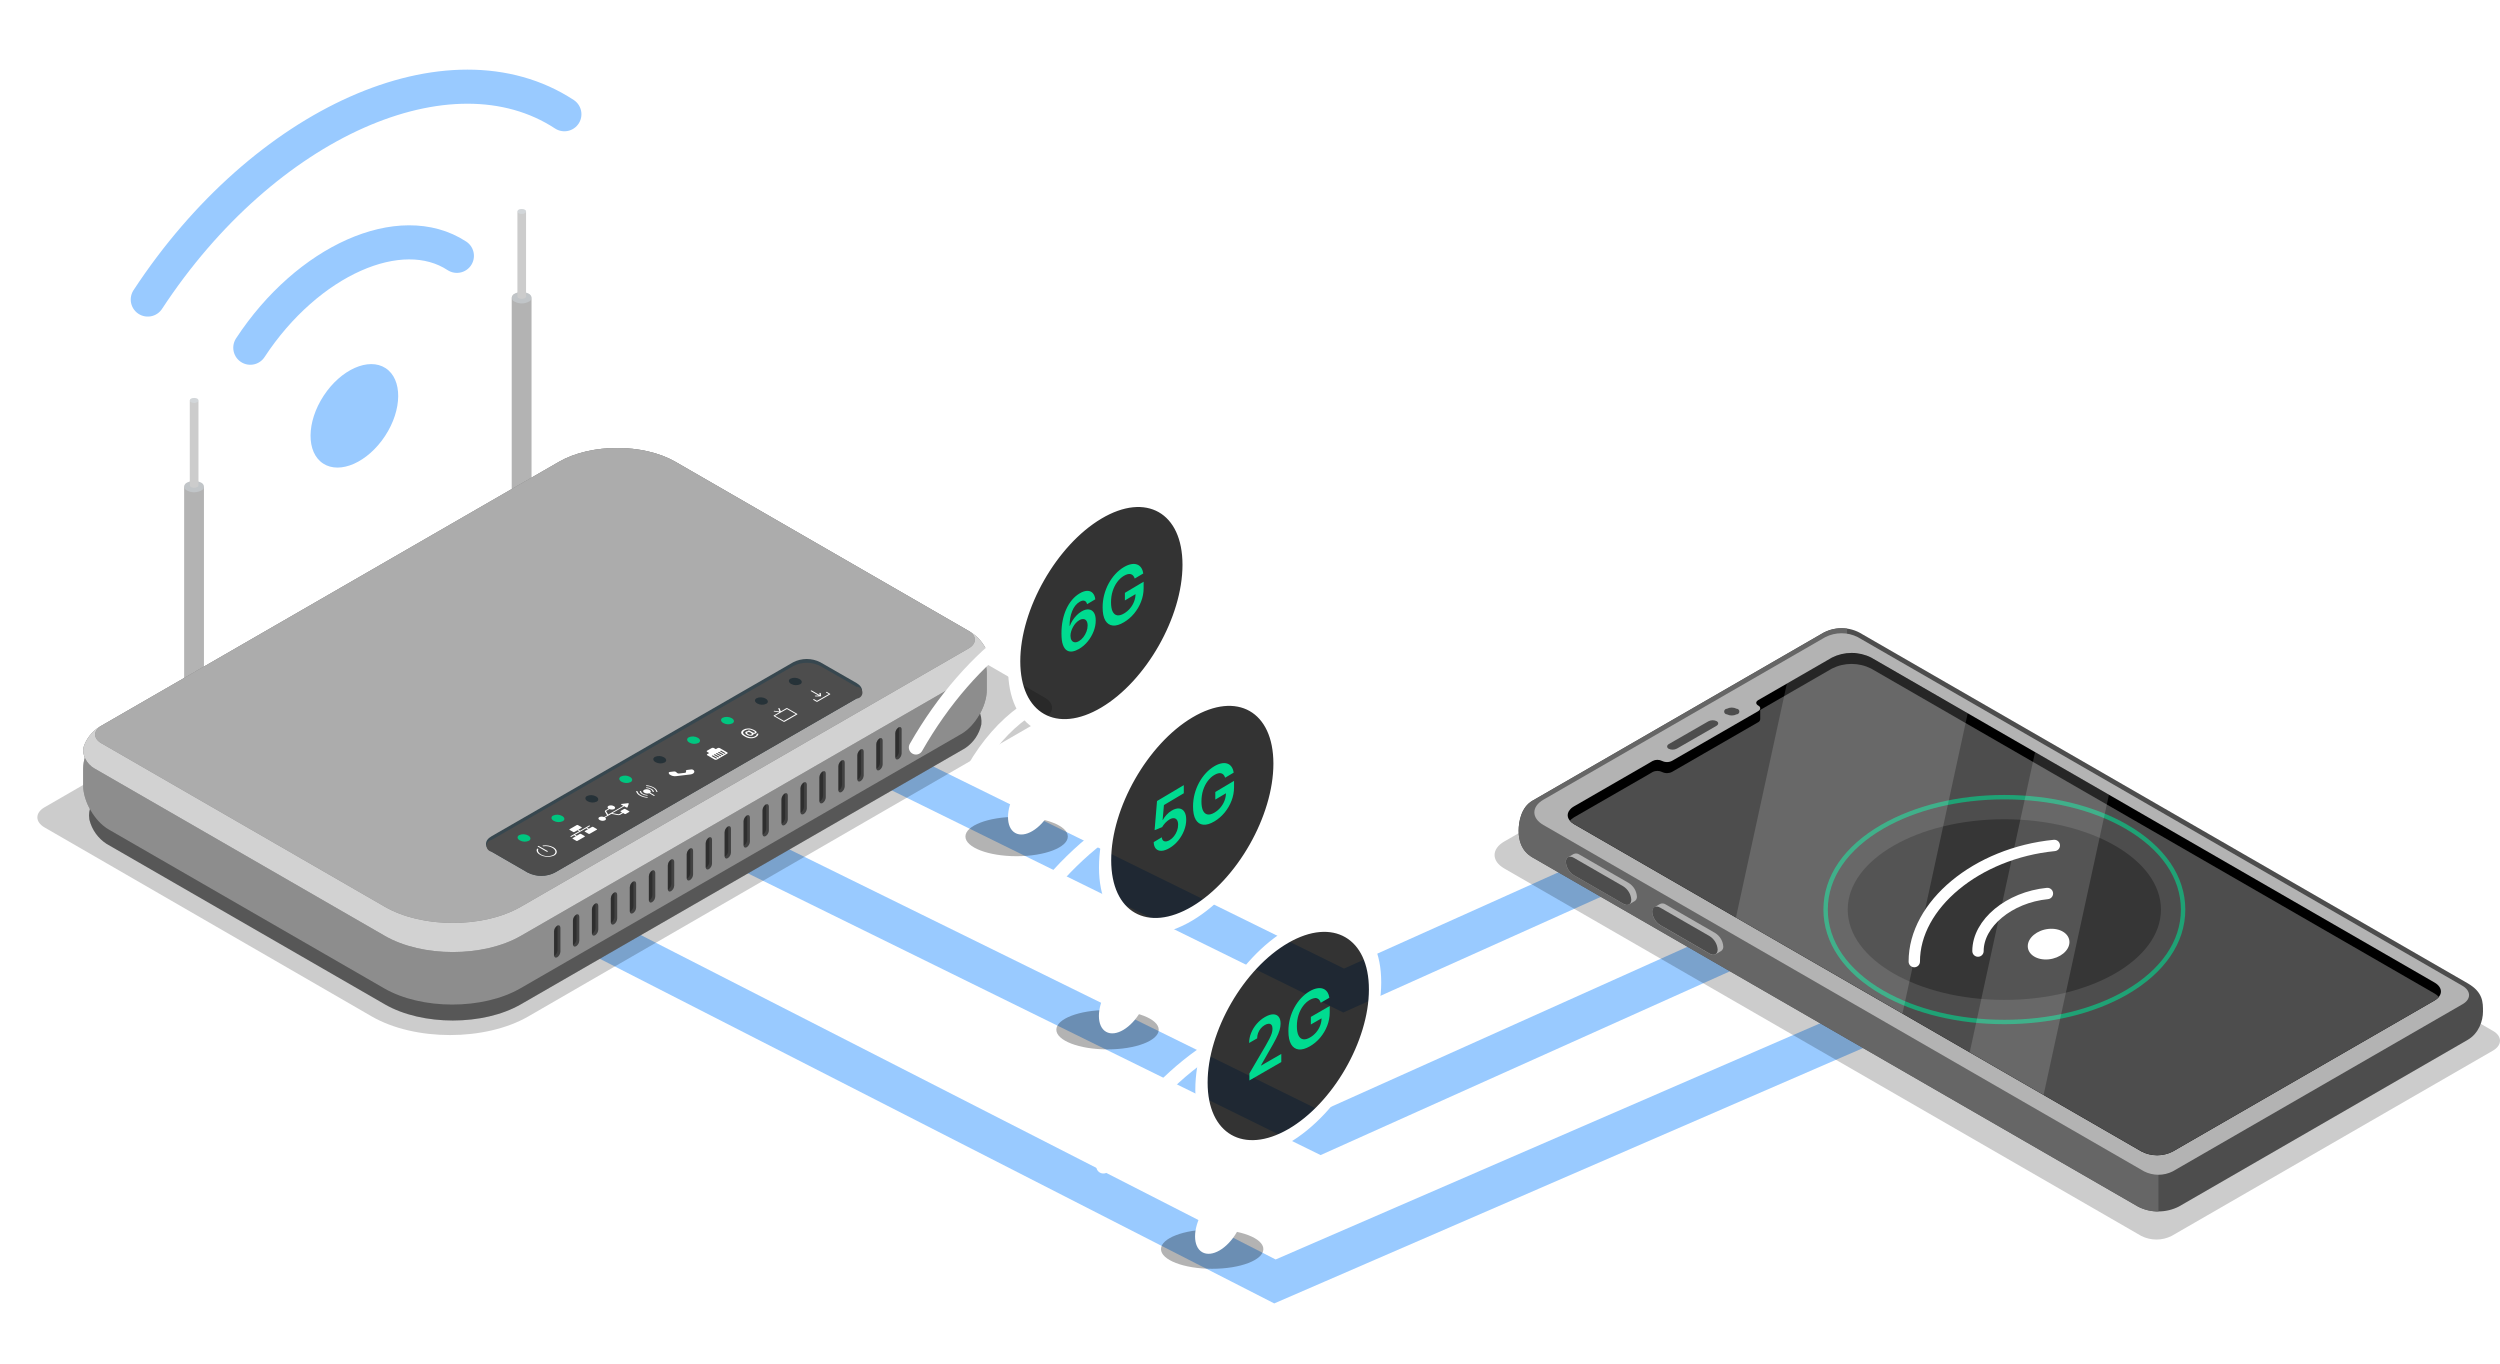 <svg width="440" height="240" viewBox="0 0 440 240" fill="none" xmlns="http://www.w3.org/2000/svg">
<path d="M208.5 237.027C323.652 237.027 417 205.397 417 166.38C417 127.362 323.652 95.732 208.5 95.732C93.349 95.732 0 127.362 0 166.38C0 205.397 93.349 237.027 208.5 237.027Z" fill="#FEFEFE" fill-opacity="0.1"/>
<path d="M104.971 164.512L224.388 225.535L365.472 164.347" stroke="#99CAFF" stroke-width="7"/>
<path d="M120.008 144.093L232.491 199.428L325.155 157.821" stroke="#99CAFF" stroke-width="7"/>
<path d="M124 119L236.483 174.335L329.147 132.727" stroke="#99CAFF" stroke-width="7"/>
<path d="M100.739 88.411L7.85 142.076C6.151 143.05 6.151 144.654 7.85 145.634L65.407 178.881C72.997 183.267 85.412 183.267 93.002 178.881L183.891 126.362C185.591 125.381 185.591 123.777 183.891 122.797L124.363 88.411C117.884 84.648 107.241 84.648 100.739 88.411Z" fill="black" fill-opacity="0.2"/>
<path d="M35.894 85.647C35.879 85.493 35.822 85.346 35.73 85.221C35.638 85.097 35.514 85 35.371 84.941C34.993 84.75 34.575 84.651 34.152 84.651C33.728 84.651 33.311 84.75 32.933 84.941C32.79 85 32.665 85.097 32.573 85.221C32.481 85.346 32.425 85.493 32.41 85.647V119.481C32.425 119.635 32.481 119.782 32.573 119.906C32.665 120.031 32.79 120.128 32.933 120.187C33.311 120.377 33.728 120.477 34.152 120.477C34.575 120.477 34.993 120.377 35.371 120.187C35.514 120.128 35.638 120.031 35.73 119.906C35.822 119.782 35.879 119.635 35.894 119.481V85.647Z" fill="#B3B3B3"/>
<path opacity="0.3" d="M32.948 86.352C33.326 86.543 33.744 86.642 34.167 86.642C34.59 86.642 35.008 86.543 35.386 86.352C35.535 86.303 35.665 86.209 35.757 86.082C35.849 85.956 35.898 85.803 35.898 85.647C35.898 85.49 35.849 85.337 35.757 85.211C35.665 85.084 35.535 84.99 35.386 84.941C35.008 84.75 34.59 84.651 34.167 84.651C33.744 84.651 33.326 84.75 32.948 84.941C32.799 84.99 32.669 85.084 32.577 85.211C32.485 85.337 32.435 85.49 32.435 85.647C32.435 85.803 32.485 85.956 32.577 86.082C32.669 86.209 32.799 86.303 32.948 86.352Z" fill="#E1EEF7"/>
<path d="M34.93 70.475C34.923 70.408 34.899 70.345 34.859 70.29C34.82 70.236 34.767 70.194 34.706 70.166C34.539 70.082 34.354 70.037 34.167 70.037C33.979 70.037 33.795 70.082 33.628 70.166C33.566 70.194 33.513 70.236 33.474 70.29C33.434 70.345 33.41 70.408 33.403 70.475V85.416C33.41 85.483 33.434 85.547 33.474 85.601C33.513 85.655 33.566 85.698 33.628 85.725C33.795 85.81 33.979 85.854 34.167 85.854C34.354 85.854 34.539 85.81 34.706 85.725C34.767 85.698 34.82 85.655 34.859 85.601C34.899 85.547 34.923 85.483 34.93 85.416V70.475Z" fill="#CCCCCC"/>
<path opacity="0.3" d="M33.628 70.788C33.795 70.873 33.979 70.918 34.167 70.918C34.354 70.918 34.539 70.873 34.706 70.788C34.767 70.76 34.82 70.716 34.859 70.661C34.899 70.606 34.923 70.542 34.93 70.475C34.923 70.408 34.899 70.345 34.859 70.29C34.82 70.236 34.767 70.194 34.706 70.166C34.539 70.082 34.354 70.037 34.167 70.037C33.979 70.037 33.795 70.082 33.628 70.166C33.566 70.194 33.513 70.236 33.474 70.29C33.434 70.345 33.41 70.408 33.403 70.475C33.41 70.542 33.435 70.606 33.474 70.661C33.513 70.716 33.566 70.76 33.628 70.788Z" fill="#E1EEF7"/>
<path d="M93.55 52.392C93.535 52.238 93.478 52.092 93.386 51.967C93.294 51.843 93.17 51.746 93.027 51.687C92.648 51.496 92.23 51.397 91.805 51.397C91.381 51.397 90.963 51.496 90.584 51.687C90.441 51.746 90.317 51.843 90.225 51.967C90.133 52.092 90.076 52.238 90.061 52.392V86.227C90.076 86.38 90.132 86.526 90.225 86.65C90.317 86.773 90.441 86.869 90.584 86.927C90.962 87.12 91.38 87.221 91.805 87.221C92.23 87.221 92.649 87.12 93.027 86.927C93.169 86.869 93.294 86.773 93.386 86.65C93.478 86.526 93.535 86.38 93.55 86.227V52.392Z" fill="#B3B3B3"/>
<path opacity="0.3" d="M90.605 53.108C90.983 53.301 91.402 53.402 91.826 53.402C92.251 53.402 92.67 53.301 93.048 53.108C93.195 53.058 93.323 52.964 93.413 52.838C93.504 52.712 93.552 52.56 93.552 52.405C93.552 52.25 93.504 52.099 93.413 51.972C93.323 51.846 93.195 51.752 93.048 51.702C92.669 51.511 92.251 51.412 91.826 51.412C91.402 51.412 90.984 51.511 90.605 51.702C90.458 51.752 90.33 51.846 90.239 51.972C90.149 52.099 90.1 52.25 90.1 52.405C90.1 52.56 90.149 52.712 90.239 52.838C90.33 52.964 90.458 53.058 90.605 53.108Z" fill="#E1EEF7"/>
<path d="M92.587 37.22C92.581 37.153 92.557 37.089 92.518 37.035C92.478 36.981 92.424 36.938 92.362 36.912C92.195 36.827 92.011 36.783 91.823 36.783C91.636 36.783 91.452 36.827 91.285 36.912C91.224 36.939 91.172 36.982 91.133 37.036C91.095 37.091 91.071 37.154 91.065 37.22V52.162C91.071 52.228 91.095 52.292 91.133 52.346C91.172 52.4 91.224 52.443 91.285 52.47C91.452 52.555 91.636 52.599 91.823 52.599C92.011 52.599 92.195 52.555 92.362 52.47C92.424 52.444 92.478 52.402 92.518 52.347C92.557 52.293 92.581 52.229 92.587 52.162V37.22Z" fill="#CCCCCC"/>
<path opacity="0.3" d="M91.285 37.534C91.452 37.616 91.637 37.659 91.823 37.659C92.01 37.659 92.195 37.616 92.362 37.534C92.424 37.506 92.478 37.463 92.517 37.407C92.557 37.352 92.581 37.288 92.587 37.22C92.581 37.153 92.557 37.089 92.518 37.035C92.478 36.981 92.424 36.938 92.362 36.912C92.195 36.827 92.011 36.783 91.823 36.783C91.636 36.783 91.452 36.827 91.285 36.912C91.224 36.939 91.172 36.982 91.133 37.036C91.095 37.091 91.071 37.154 91.065 37.22C91.071 37.287 91.094 37.352 91.133 37.407C91.171 37.462 91.224 37.505 91.285 37.534Z" fill="#E1EEF7"/>
<path d="M67.738 176.766L18.739 148.508C17.254 147.538 16.187 146.045 15.752 144.327L15.721 144.154C15.596 143.327 15.714 142.482 16.06 141.72C16.407 140.959 16.966 140.314 17.672 139.863L98.374 93.35C104.008 90.099 113.232 90.099 118.871 93.35L170.664 123.218C171.367 123.672 171.931 124.312 172.293 125.066C172.655 125.821 172.801 126.661 172.714 127.493C172.345 129.223 171.307 130.737 169.827 131.705L91.662 176.766C85.081 180.56 74.314 180.56 67.738 176.766Z" fill="#666666"/>
<path opacity="0.15" d="M67.738 176.766L18.739 148.508C17.254 147.538 16.187 146.045 15.752 144.327L15.721 144.154C15.596 143.327 15.714 142.482 16.06 141.72C16.407 140.959 16.966 140.314 17.672 139.863L98.374 93.35C104.008 90.099 113.232 90.099 118.871 93.35L170.664 123.218C171.367 123.672 171.931 124.312 172.293 125.066C172.655 125.821 172.801 126.661 172.714 127.493C172.345 129.223 171.307 130.737 169.827 131.705L91.662 176.766C85.081 180.56 74.314 180.56 67.738 176.766Z" fill="black"/>
<path d="M98.457 81.784L19.131 127.535C16.656 128.962 14.632 132.468 14.632 135.322V138.196C14.632 141.055 16.656 144.562 19.131 145.989L67.622 173.954C74.209 177.754 84.986 177.754 91.578 173.954L169.172 129.192C171.652 127.765 173.676 124.258 173.676 121.404V118.525C173.676 115.671 171.652 112.164 169.172 110.738L118.975 81.784C113.341 78.528 104.102 78.528 98.457 81.784Z" fill="#4D4D4D"/>
<path opacity="0.4" d="M98.457 81.784L19.131 127.535C16.656 128.962 14.632 132.468 14.632 135.322V138.196C14.632 141.055 16.656 144.562 19.131 145.989L67.622 173.954C74.209 177.754 84.986 177.754 91.578 173.954L169.172 129.192C171.652 127.765 173.676 124.258 173.676 121.404V118.525C173.676 115.671 171.652 112.164 169.172 110.738L118.975 81.784C113.341 78.528 104.102 78.528 98.457 81.784Z" fill="#EDEDED"/>
<path d="M14.684 131.559C15.159 130.031 16.177 128.73 17.546 127.901L98.374 81.282C104.008 78.032 113.231 78.032 118.871 81.282L170.773 111.218C172.144 112.042 173.199 113.301 173.771 114.793C174.111 116.011 173.331 117.61 172.018 118.368L91.662 164.714C85.08 168.508 74.314 168.508 67.738 164.714L16.562 135.212C15.255 134.454 14.412 132.824 14.684 131.559Z" fill="#4D4D4D"/>
<path opacity="0.75" d="M14.684 131.559C15.159 130.031 16.177 128.73 17.546 127.901L98.374 81.282C104.008 78.032 113.231 78.032 118.871 81.282L170.773 111.218C172.144 112.042 173.199 113.301 173.771 114.793C174.111 116.011 173.331 117.61 172.018 118.368L91.662 164.714C85.08 168.508 74.314 168.508 67.738 164.714L16.562 135.212C15.255 134.454 14.412 132.824 14.684 131.559Z" fill="white"/>
<path d="M98.374 81.293L17.844 127.739C16.374 128.585 16.374 129.97 17.844 130.817L67.738 159.593C74.314 163.387 85.08 163.387 91.662 159.593L170.475 114.124C171.945 113.278 171.945 111.893 170.475 111.041L118.871 81.283C113.231 78.042 104.008 78.042 98.374 81.293Z" fill="#666666"/>
<path opacity="0.6" d="M98.374 81.293L17.844 127.739C16.374 128.585 16.374 129.97 17.844 130.817L67.738 159.593C74.314 163.387 85.08 163.387 91.662 159.593L170.475 114.124C171.945 113.278 171.945 111.893 170.475 111.041L118.871 81.283C113.231 78.042 104.008 78.042 98.374 81.293Z" fill="#DADADA"/>
<path d="M114.764 153.237C114.6 153.35 114.465 153.499 114.368 153.674C114.272 153.848 114.218 154.042 114.21 154.241V158.422C114.21 158.798 114.461 158.944 114.764 158.782C114.931 158.67 115.068 158.52 115.165 158.345C115.263 158.17 115.317 157.974 115.324 157.774V153.593C115.287 153.222 115.047 153.06 114.764 153.237ZM118.102 151.298C117.938 151.411 117.802 151.56 117.706 151.735C117.61 151.909 117.555 152.103 117.547 152.302V156.483C117.547 156.859 117.799 157.005 118.102 156.843C118.268 156.732 118.405 156.583 118.502 156.409C118.599 156.234 118.654 156.039 118.662 155.84V151.659C118.636 151.283 118.384 151.121 118.076 151.298H118.102ZM98.081 162.927C97.915 163.038 97.778 163.187 97.681 163.362C97.584 163.536 97.529 163.731 97.521 163.93V168.111C97.521 168.487 97.767 168.634 98.076 168.472C98.24 168.36 98.377 168.211 98.473 168.036C98.57 167.862 98.623 167.667 98.63 167.468V163.287C98.609 162.911 98.363 162.749 98.055 162.927H98.081ZM124.762 147.42C124.597 147.532 124.46 147.681 124.364 147.856C124.268 148.03 124.214 148.225 124.207 148.424V152.605C124.207 152.981 124.453 153.128 124.762 152.966C124.927 152.854 125.063 152.705 125.159 152.53C125.256 152.356 125.309 152.161 125.316 151.962V147.781C125.306 147.405 125.06 147.243 124.751 147.42H124.762ZM121.424 149.359C121.259 149.471 121.123 149.62 121.026 149.795C120.93 149.969 120.876 150.164 120.869 150.363V154.544C120.869 154.92 121.121 155.066 121.424 154.904C121.59 154.793 121.727 154.644 121.824 154.47C121.921 154.295 121.976 154.1 121.984 153.901V149.72C121.973 149.344 121.722 149.182 121.414 149.359H121.424ZM104.741 159.049C104.574 159.161 104.437 159.311 104.339 159.486C104.242 159.661 104.188 159.857 104.181 160.058V164.239C104.181 164.62 104.432 164.761 104.741 164.599C104.905 164.486 105.04 164.337 105.136 164.163C105.233 163.989 105.287 163.794 105.295 163.596V159.415C105.285 159.033 105.034 158.871 104.73 159.049H104.741ZM101.403 160.988C101.237 161.099 101.1 161.248 101.003 161.423C100.906 161.597 100.851 161.792 100.843 161.991V166.172C100.843 166.548 101.094 166.695 101.403 166.533C101.567 166.42 101.703 166.271 101.799 166.097C101.895 165.922 101.949 165.728 101.957 165.529V161.348C101.947 160.972 101.685 160.81 101.392 160.988H101.403ZM108.068 157.11C107.901 157.222 107.764 157.372 107.667 157.547C107.569 157.722 107.515 157.918 107.508 158.119V162.3C107.508 162.681 107.759 162.822 108.068 162.665C108.232 162.552 108.368 162.401 108.464 162.226C108.56 162.051 108.614 161.856 108.622 161.657V157.476C108.622 157.11 108.371 156.932 108.068 157.11ZM128.089 145.482C127.923 145.594 127.787 145.744 127.69 145.919C127.594 146.095 127.54 146.29 127.534 146.49V150.671C127.534 151.053 127.78 151.194 128.089 151.032C128.254 150.92 128.39 150.771 128.487 150.596C128.583 150.422 128.637 150.227 128.644 150.028V145.847C128.644 145.466 128.398 145.304 128.089 145.482ZM111.4 155.171C111.236 155.285 111.101 155.435 111.004 155.61C110.908 155.785 110.854 155.98 110.846 156.18V160.361C110.846 160.737 111.097 160.883 111.4 160.721C111.567 160.609 111.704 160.459 111.801 160.284C111.899 160.109 111.953 159.913 111.96 159.713V155.532C111.96 155.155 111.709 155.019 111.4 155.171ZM154.786 129.975C154.621 130.089 154.485 130.239 154.389 130.414C154.292 130.589 154.238 130.784 154.231 130.984V135.165C154.231 135.546 154.482 135.688 154.786 135.531C154.951 135.418 155.088 135.268 155.186 135.093C155.283 134.918 155.338 134.722 155.345 134.522V130.341C155.345 129.96 155.094 129.798 154.786 129.975ZM131.427 143.564C131.261 143.676 131.124 143.826 131.028 144.001C130.932 144.177 130.878 144.372 130.872 144.572V148.753C130.872 149.135 131.118 149.276 131.427 149.119C131.592 149.006 131.728 148.856 131.824 148.681C131.921 148.506 131.974 148.31 131.981 148.11V143.929C131.981 143.522 131.735 143.365 131.427 143.522V143.564ZM151.448 131.935C151.283 132.048 151.147 132.199 151.051 132.374C150.954 132.549 150.901 132.744 150.893 132.944V137.125C150.893 137.506 151.144 137.647 151.448 137.485C151.614 137.374 151.751 137.225 151.848 137.051C151.945 136.876 152 136.681 152.008 136.482V132.301C152.008 131.899 151.757 131.737 151.448 131.914V131.935ZM158.123 128.057C157.959 128.171 157.824 128.321 157.727 128.496C157.631 128.671 157.577 128.866 157.569 129.066V133.247C157.569 133.623 157.82 133.77 158.123 133.608C158.29 133.495 158.427 133.346 158.524 133.17C158.622 132.995 158.676 132.799 158.683 132.599V128.418C158.709 128.021 158.432 127.843 158.123 128.036V128.057ZM148.115 133.853C147.95 133.965 147.813 134.114 147.715 134.288C147.618 134.462 147.563 134.657 147.556 134.857V139.038C147.556 139.414 147.807 139.56 148.115 139.398C148.279 139.285 148.415 139.136 148.511 138.962C148.608 138.788 148.662 138.594 148.67 138.395V134.214C148.67 133.838 148.419 133.675 148.115 133.853ZM134.764 141.604C134.599 141.717 134.463 141.867 134.367 142.042C134.27 142.217 134.217 142.413 134.21 142.612V146.793C134.21 147.17 134.456 147.316 134.764 147.154C134.93 147.042 135.067 146.892 135.163 146.716C135.26 146.541 135.313 146.345 135.319 146.145V141.964C135.319 141.588 135.073 141.431 134.764 141.604ZM138.102 139.67C137.936 139.782 137.799 139.931 137.702 140.105C137.605 140.279 137.55 140.474 137.542 140.673V144.854C137.542 145.231 137.788 145.377 138.097 145.215C138.263 145.103 138.399 144.953 138.496 144.777C138.592 144.602 138.646 144.406 138.651 144.206V140.025C138.657 139.654 138.406 139.492 138.102 139.67ZM144.778 135.792C144.612 135.904 144.475 136.053 144.378 136.227C144.28 136.401 144.226 136.596 144.218 136.796V140.977C144.218 141.353 144.469 141.499 144.778 141.337C144.942 141.224 145.077 141.075 145.174 140.901C145.27 140.727 145.324 140.533 145.332 140.334V136.153C145.332 135.776 145.107 135.614 144.778 135.792ZM141.445 137.731C141.279 137.843 141.142 137.992 141.045 138.166C140.948 138.34 140.893 138.535 140.885 138.734V142.915C140.885 143.292 141.136 143.438 141.445 143.276C141.609 143.163 141.745 143.014 141.841 142.84C141.937 142.666 141.992 142.471 142 142.273V138.092C141.994 137.715 141.743 137.553 141.445 137.731Z" fill="#4D4D4D"/>
<path opacity="0.15" d="M121.414 149.36C121.249 149.471 121.112 149.62 121.016 149.795C120.92 149.969 120.866 150.164 120.859 150.363V154.544C120.859 154.92 121.11 155.067 121.414 154.905C121.579 154.793 121.716 154.644 121.813 154.47C121.911 154.295 121.965 154.101 121.973 153.901V149.72C121.973 149.344 121.722 149.182 121.414 149.36ZM114.764 153.237C114.6 153.35 114.465 153.499 114.368 153.674C114.272 153.848 114.218 154.042 114.21 154.241V158.422C114.21 158.798 114.461 158.944 114.764 158.782C114.931 158.67 115.068 158.521 115.165 158.345C115.263 158.17 115.317 157.974 115.324 157.774V153.593C115.287 153.222 115.047 153.06 114.764 153.237ZM118.102 151.298C117.938 151.411 117.802 151.561 117.706 151.735C117.61 151.909 117.555 152.103 117.547 152.302V156.483C117.547 156.859 117.799 157.005 118.102 156.843C118.268 156.732 118.405 156.583 118.502 156.409C118.599 156.234 118.654 156.039 118.662 155.84V151.659C118.636 151.283 118.384 151.121 118.076 151.298H118.102ZM98.081 162.927C97.915 163.038 97.778 163.187 97.681 163.362C97.584 163.536 97.529 163.731 97.521 163.93V168.111C97.521 168.488 97.767 168.634 98.076 168.472C98.24 168.36 98.377 168.211 98.473 168.036C98.57 167.862 98.623 167.667 98.63 167.468V163.287C98.609 162.911 98.363 162.749 98.055 162.927H98.081ZM124.762 147.421C124.597 147.532 124.46 147.682 124.364 147.856C124.268 148.03 124.214 148.225 124.207 148.424V152.605C124.207 152.981 124.453 153.128 124.762 152.966C124.927 152.854 125.063 152.705 125.159 152.53C125.256 152.356 125.309 152.161 125.316 151.962V147.781C125.306 147.405 125.06 147.243 124.751 147.421H124.762ZM128.099 145.482C127.934 145.594 127.797 145.744 127.701 145.919C127.604 146.095 127.551 146.29 127.545 146.49V150.671C127.545 151.053 127.791 151.194 128.099 151.032C128.264 150.92 128.401 150.771 128.497 150.597C128.593 150.422 128.647 150.228 128.654 150.028V145.847C128.644 145.466 128.398 145.304 128.089 145.482H128.099ZM104.741 159.07C104.574 159.182 104.437 159.332 104.339 159.507C104.242 159.682 104.188 159.878 104.181 160.078V164.259C104.181 164.641 104.432 164.782 104.741 164.62C104.905 164.507 105.04 164.358 105.136 164.184C105.233 164.01 105.287 163.815 105.295 163.617V159.436C105.285 159.033 105.034 158.871 104.73 159.049L104.741 159.07ZM108.068 157.11C107.901 157.222 107.764 157.372 107.667 157.547C107.569 157.723 107.515 157.918 107.508 158.119V162.3C107.508 162.681 107.759 162.822 108.068 162.665C108.232 162.552 108.368 162.401 108.464 162.226C108.56 162.051 108.614 161.856 108.622 161.657V157.476C108.622 157.11 108.371 156.932 108.068 157.11ZM111.4 155.171C111.236 155.285 111.101 155.435 111.004 155.61C110.908 155.785 110.854 155.98 110.846 156.18V160.361C110.846 160.737 111.097 160.883 111.4 160.721C111.567 160.609 111.704 160.459 111.801 160.284C111.899 160.109 111.953 159.913 111.96 159.713V155.532C111.96 155.155 111.709 155.02 111.4 155.171ZM101.392 160.988C101.227 161.099 101.09 161.248 100.992 161.423C100.895 161.597 100.84 161.792 100.833 161.991V166.172C100.833 166.549 101.084 166.695 101.392 166.533C101.556 166.42 101.692 166.271 101.788 166.097C101.885 165.922 101.939 165.728 101.947 165.529V161.348C101.947 160.972 101.685 160.81 101.392 160.988ZM154.786 129.975C154.621 130.089 154.485 130.239 154.389 130.414C154.292 130.589 154.238 130.784 154.231 130.984V135.165C154.231 135.547 154.482 135.688 154.786 135.531C154.951 135.418 155.088 135.268 155.186 135.093C155.283 134.918 155.338 134.722 155.345 134.522V130.341C155.345 129.96 155.094 129.798 154.786 129.975ZM151.448 131.914C151.283 132.028 151.147 132.178 151.051 132.353C150.954 132.528 150.901 132.723 150.893 132.923V137.104C150.893 137.485 151.144 137.627 151.448 137.465C151.614 137.353 151.751 137.204 151.848 137.03C151.945 136.855 152 136.661 152.008 136.461V132.28C152.008 131.899 151.757 131.737 151.448 131.914ZM158.123 128.036C157.959 128.15 157.824 128.301 157.727 128.476C157.631 128.651 157.577 128.846 157.569 129.045V133.226C157.569 133.602 157.82 133.749 158.123 133.587C158.29 133.475 158.427 133.325 158.524 133.15C158.622 132.974 158.676 132.778 158.683 132.578V128.397C158.709 128.021 158.432 127.843 158.123 128.036ZM148.115 133.853C147.95 133.965 147.813 134.114 147.715 134.288C147.618 134.462 147.563 134.657 147.556 134.857V139.038C147.556 139.414 147.807 139.56 148.115 139.398C148.279 139.286 148.415 139.136 148.511 138.962C148.608 138.788 148.662 138.594 148.67 138.395V134.214C148.67 133.838 148.419 133.676 148.115 133.853ZM131.427 143.522C131.261 143.634 131.124 143.784 131.028 143.959C130.932 144.135 130.878 144.33 130.872 144.53V148.711C130.872 149.093 131.118 149.234 131.427 149.077C131.592 148.964 131.728 148.814 131.824 148.639C131.921 148.464 131.974 148.268 131.981 148.069V143.888C131.981 143.522 131.735 143.365 131.427 143.522ZM138.102 139.649C137.936 139.761 137.799 139.91 137.702 140.084C137.605 140.258 137.55 140.453 137.542 140.653V144.834C137.542 145.21 137.788 145.356 138.097 145.194C138.263 145.082 138.399 144.932 138.496 144.757C138.592 144.581 138.646 144.385 138.651 144.186V140.005C138.657 139.654 138.406 139.492 138.102 139.67V139.649ZM144.778 135.771C144.612 135.883 144.475 136.032 144.378 136.206C144.28 136.381 144.226 136.575 144.218 136.775V140.956C144.218 141.332 144.469 141.478 144.778 141.316C144.942 141.204 145.077 141.054 145.174 140.88C145.27 140.706 145.324 140.512 145.332 140.313V136.132C145.332 135.777 145.107 135.615 144.778 135.792V135.771ZM134.764 141.583C134.599 141.696 134.463 141.846 134.367 142.021C134.27 142.196 134.217 142.392 134.21 142.592V146.773C134.21 147.149 134.456 147.295 134.764 147.133C134.93 147.021 135.067 146.871 135.163 146.695C135.26 146.52 135.313 146.324 135.319 146.124V141.943C135.319 141.588 135.073 141.431 134.764 141.604V141.583ZM141.445 137.731C141.279 137.843 141.142 137.992 141.045 138.166C140.948 138.34 140.893 138.535 140.885 138.735V142.916C140.885 143.292 141.136 143.438 141.445 143.276C141.609 143.163 141.745 143.014 141.841 142.84C141.937 142.666 141.992 142.472 142 142.273V138.092C141.994 137.715 141.743 137.553 141.445 137.731Z" fill="black"/>
<path opacity="0.3" d="M111.4 155.171C111.236 155.285 111.1 155.435 111.004 155.61C110.908 155.785 110.853 155.98 110.845 156.18V160.361C110.843 160.404 110.843 160.448 110.845 160.491L110.934 160.455C111.098 160.341 111.234 160.191 111.33 160.016C111.426 159.841 111.481 159.646 111.489 159.446V155.265C111.492 155.22 111.492 155.175 111.489 155.129L111.4 155.171ZM114.738 153.237C114.573 153.35 114.438 153.499 114.342 153.674C114.245 153.848 114.191 154.042 114.183 154.241V158.422C114.18 158.465 114.18 158.509 114.183 158.552L114.272 158.516C114.437 158.403 114.573 158.252 114.669 158.077C114.765 157.902 114.819 157.707 114.826 157.507V153.326C114.829 153.281 114.829 153.236 114.826 153.19C114.804 153.204 114.783 153.219 114.764 153.237H114.738ZM118.075 151.298C117.911 151.411 117.776 151.561 117.679 151.735C117.583 151.909 117.529 152.103 117.521 152.302V156.483C117.518 156.526 117.518 156.57 117.521 156.614L117.61 156.577C117.774 156.464 117.91 156.313 118.007 156.138C118.103 155.963 118.157 155.768 118.164 155.568V151.387C118.167 151.342 118.167 151.297 118.164 151.251C118.132 151.263 118.102 151.278 118.075 151.298ZM121.413 149.36C121.248 149.471 121.112 149.62 121.015 149.795C120.919 149.969 120.865 150.164 120.858 150.363V154.544C120.855 154.587 120.855 154.631 120.858 154.675L120.942 154.638C121.108 154.526 121.245 154.377 121.342 154.203C121.439 154.029 121.494 153.834 121.502 153.635V149.454C121.507 149.408 121.507 149.363 121.502 149.318L121.413 149.36ZM124.751 147.421C124.586 147.532 124.45 147.682 124.353 147.856C124.257 148.03 124.203 148.225 124.196 148.424V152.605C124.193 152.65 124.193 152.696 124.196 152.741L124.28 152.699C124.446 152.588 124.583 152.439 124.68 152.264C124.777 152.09 124.832 151.895 124.84 151.696V147.515C124.845 147.471 124.845 147.427 124.84 147.384L124.751 147.421ZM101.392 161.009C101.226 161.12 101.089 161.269 100.992 161.444C100.895 161.618 100.84 161.813 100.832 162.012V166.193C100.827 166.238 100.827 166.284 100.832 166.329L100.916 166.287C101.081 166.175 101.217 166.026 101.313 165.852C101.41 165.678 101.464 165.483 101.47 165.284V161.103C101.473 161.059 101.473 161.016 101.47 160.972L101.392 161.009ZM108.067 157.11C107.901 157.222 107.763 157.372 107.666 157.547C107.569 157.723 107.515 157.918 107.508 158.119V162.3C107.502 162.345 107.502 162.39 107.508 162.436L107.591 162.394C107.755 162.281 107.891 162.132 107.987 161.957C108.083 161.783 108.138 161.589 108.146 161.39V157.209C108.149 157.166 108.149 157.122 108.146 157.079L108.067 157.11ZM98.054 162.927C97.888 163.038 97.751 163.187 97.654 163.362C97.557 163.536 97.502 163.731 97.494 163.93V168.111C97.489 168.155 97.489 168.198 97.494 168.242L97.578 168.205C97.743 168.093 97.879 167.944 97.976 167.77C98.072 167.596 98.126 167.401 98.133 167.202V163.021C98.138 162.976 98.138 162.93 98.133 162.885L98.054 162.927ZM104.73 159.049C104.563 159.161 104.426 159.311 104.328 159.486C104.231 159.661 104.177 159.857 104.17 160.058V164.239C104.164 164.284 104.164 164.329 104.17 164.374C104.199 164.364 104.227 164.35 104.254 164.333C104.419 164.221 104.555 164.072 104.651 163.897C104.747 163.723 104.801 163.528 104.808 163.329V159.148C104.811 159.105 104.811 159.061 104.808 159.018L104.73 159.049ZM141.445 137.731C141.279 137.843 141.142 137.992 141.045 138.166C140.947 138.34 140.893 138.535 140.885 138.735V142.916C140.879 142.959 140.879 143.003 140.885 143.046L140.969 143.01C141.134 142.897 141.271 142.747 141.367 142.572C141.464 142.397 141.517 142.201 141.523 142.001V137.82C141.526 137.775 141.526 137.729 141.523 137.684L141.445 137.731ZM151.453 131.914C151.288 132.028 151.152 132.178 151.056 132.353C150.959 132.528 150.905 132.723 150.898 132.923V137.104C150.895 137.149 150.895 137.195 150.898 137.24C150.93 137.23 150.96 137.216 150.987 137.198C151.151 137.085 151.287 136.936 151.383 136.762C151.479 136.588 151.533 136.393 151.542 136.195V132.014C151.544 131.97 151.544 131.926 151.542 131.883L151.453 131.914ZM148.12 133.853C147.954 133.965 147.817 134.114 147.72 134.288C147.623 134.462 147.568 134.657 147.56 134.857V139.038C147.555 139.083 147.555 139.128 147.56 139.174L147.644 139.132C147.808 139.019 147.944 138.87 148.04 138.695C148.136 138.521 148.191 138.327 148.199 138.128V133.947C148.202 133.904 148.202 133.86 148.199 133.817L148.12 133.853ZM154.79 129.975C154.626 130.089 154.49 130.239 154.393 130.414C154.297 130.589 154.243 130.784 154.236 130.984V135.165C154.233 135.21 154.233 135.256 154.236 135.301L154.325 135.264C154.489 135.15 154.624 135 154.72 134.825C154.816 134.65 154.871 134.455 154.879 134.256V130.075C154.882 130.031 154.882 129.988 154.879 129.944L154.79 129.975ZM158.217 128L158.128 128.036C157.964 128.15 157.828 128.301 157.732 128.476C157.636 128.651 157.582 128.846 157.574 129.045V133.226C157.571 133.27 157.571 133.313 157.574 133.357L157.662 133.32C157.827 133.206 157.962 133.056 158.058 132.881C158.155 132.706 158.209 132.511 158.217 132.312V128.131C158.218 128.087 158.216 128.043 158.212 128H158.217ZM138.107 139.67C137.941 139.782 137.804 139.931 137.707 140.105C137.61 140.279 137.555 140.474 137.547 140.673V144.854C137.542 144.898 137.542 144.942 137.547 144.985L137.631 144.949C137.797 144.836 137.933 144.686 138.03 144.511C138.126 144.336 138.179 144.14 138.185 143.94V139.759C138.188 139.714 138.188 139.668 138.185 139.623C138.155 139.634 138.127 139.65 138.102 139.67H138.107ZM144.782 135.792C144.617 135.904 144.48 136.053 144.382 136.227C144.285 136.401 144.23 136.596 144.223 136.796V140.977C144.217 141.02 144.217 141.064 144.223 141.107L144.306 141.071C144.471 140.959 144.608 140.81 144.704 140.635C144.8 140.461 144.854 140.266 144.861 140.067V135.886C144.864 135.841 144.864 135.796 144.861 135.75L144.782 135.792ZM131.426 143.522C131.261 143.634 131.124 143.784 131.027 143.959C130.931 144.135 130.878 144.33 130.872 144.53V148.711C130.869 148.757 130.869 148.802 130.872 148.847C130.901 148.838 130.93 148.824 130.955 148.806C131.12 148.694 131.257 148.545 131.353 148.37C131.449 148.196 131.503 148.001 131.51 147.802V143.621C131.515 143.578 131.515 143.534 131.51 143.49L131.426 143.522ZM134.764 141.583C134.599 141.696 134.463 141.846 134.366 142.021C134.27 142.196 134.216 142.392 134.209 142.592V146.773C134.204 146.816 134.204 146.86 134.209 146.903L134.293 146.867C134.458 146.754 134.594 146.604 134.691 146.428C134.787 146.253 134.841 146.058 134.848 145.858V141.677C134.853 141.632 134.853 141.586 134.848 141.541L134.764 141.583ZM128.088 145.461C127.923 145.573 127.786 145.723 127.69 145.898C127.593 146.074 127.54 146.269 127.534 146.469V150.65C127.531 150.696 127.531 150.741 127.534 150.786C127.564 150.777 127.592 150.762 127.618 150.744C127.783 150.633 127.92 150.484 128.018 150.31C128.115 150.135 128.17 149.94 128.177 149.741V145.56C128.183 145.517 128.183 145.473 128.177 145.429L128.088 145.461Z" fill="black"/>
<path d="M86.513 149.893L92.896 153.577C93.63 153.95 94.442 154.144 95.266 154.144C96.089 154.144 96.901 153.95 97.635 153.577L150.741 122.946C152.054 122.188 152.054 120.965 150.741 120.208L144.364 116.549C143.628 116.178 142.815 115.985 141.991 115.985C141.167 115.985 140.354 116.178 139.619 116.549L86.513 147.18C85.21 147.912 85.21 149.14 86.513 149.893Z" fill="#37474F"/>
<path d="M150.747 120.877L144.369 117.218C143.635 116.845 142.822 116.65 141.997 116.65C141.172 116.65 140.359 116.845 139.624 117.218L86.514 147.828C86.268 147.867 86.044 147.993 85.883 148.182C85.721 148.371 85.632 148.612 85.632 148.86C85.632 149.109 85.721 149.35 85.883 149.539C86.044 149.728 86.268 149.853 86.514 149.893L92.896 153.577C93.63 153.95 94.442 154.144 95.266 154.144C96.09 154.144 96.902 153.95 97.636 153.577L150.742 122.946C151.019 122.946 151.285 122.836 151.481 122.64C151.678 122.444 151.788 122.178 151.788 121.901C151.788 121.624 151.678 121.358 151.481 121.162C151.285 120.966 151.019 120.856 150.742 120.856L150.747 120.877Z" fill="#4D4D4D"/>
<path d="M96.401 149.887C96.443 149.861 96.438 149.819 96.401 149.793L94.832 148.9C94.805 148.887 94.775 148.88 94.745 148.88C94.715 148.88 94.686 148.887 94.659 148.9C94.617 148.926 94.622 148.973 94.659 148.999L96.202 149.893C96.233 149.909 96.267 149.917 96.302 149.917C96.337 149.916 96.371 149.906 96.401 149.887ZM95.564 148.805C95.501 148.805 95.475 148.853 95.501 148.889C95.52 148.911 95.545 148.928 95.573 148.937C95.6 148.946 95.63 148.948 95.658 148.941C96.197 148.866 96.747 148.963 97.228 149.218C97.861 149.589 97.934 150.149 97.379 150.467C97.037 150.622 96.664 150.694 96.288 150.678C95.913 150.663 95.547 150.56 95.219 150.379C94.779 150.122 94.596 149.772 94.737 149.459C94.737 149.427 94.737 149.386 94.654 149.37C94.628 149.361 94.601 149.36 94.575 149.366C94.549 149.373 94.525 149.387 94.507 149.407C94.34 149.767 94.554 150.175 95.062 150.452C95.442 150.661 95.866 150.78 96.3 150.798C96.734 150.816 97.166 150.734 97.562 150.556C98.201 150.185 98.122 149.542 97.385 149.114C96.825 148.822 96.188 148.714 95.564 148.805Z" fill="white"/>
<path d="M105.044 145.91L104.395 145.534C104.364 145.518 104.33 145.51 104.295 145.51C104.261 145.51 104.227 145.518 104.196 145.534L103.636 145.853L103.338 145.68L103.814 145.408C103.856 145.382 103.851 145.341 103.814 145.309C103.788 145.296 103.759 145.29 103.73 145.29C103.701 145.29 103.673 145.296 103.647 145.309L102.109 146.198L101.81 146.025L102.365 145.701C102.417 145.67 102.412 145.623 102.365 145.586L101.711 145.21C101.68 145.194 101.646 145.186 101.612 145.186C101.577 145.186 101.543 145.194 101.512 145.21L100.241 145.942C100.189 145.973 100.199 146.025 100.241 146.057L100.89 146.433C100.92 146.448 100.955 146.457 100.989 146.457C101.024 146.457 101.058 146.448 101.088 146.433L101.648 146.114L101.946 146.287L100.942 146.867L100.419 147.175C100.377 147.175 100.382 147.243 100.419 147.269C100.445 147.283 100.475 147.291 100.505 147.291C100.535 147.291 100.565 147.283 100.592 147.269L101.041 147.008L101.345 147.18L100.785 147.499C100.733 147.53 100.743 147.583 100.785 147.614L101.434 147.99C101.465 148.006 101.499 148.014 101.533 148.014C101.568 148.014 101.602 148.006 101.633 147.99L102.904 147.259C102.956 147.227 102.951 147.18 102.904 147.144L102.255 146.767C102.224 146.752 102.19 146.744 102.156 146.744C102.121 146.744 102.087 146.752 102.056 146.767L101.502 147.086L101.204 146.914L103.192 145.769L103.49 145.936L102.935 146.26C102.883 146.292 102.888 146.339 102.935 146.375L103.584 146.752C103.615 146.767 103.649 146.775 103.683 146.775C103.718 146.775 103.752 146.767 103.783 146.752L105.054 146.02C105.112 145.994 105.101 145.942 105.044 145.91Z" fill="white"/>
<path d="M110.51 141.363L109.391 141.494C109.297 141.494 109.276 141.572 109.349 141.619L109.705 141.823L107.026 143.365L106.702 142.806C106.696 142.796 106.692 142.785 106.691 142.773C106.69 142.761 106.691 142.749 106.695 142.738C106.699 142.727 106.706 142.717 106.714 142.709C106.722 142.701 106.732 142.695 106.744 142.691L107.267 142.398C107.398 142.455 107.54 142.484 107.683 142.484C107.826 142.484 107.967 142.455 108.099 142.398C108.339 142.257 108.313 142.011 108.031 141.876C107.888 141.795 107.728 141.75 107.565 141.743C107.401 141.735 107.238 141.767 107.089 141.834C106.874 141.959 106.874 142.168 107.089 142.325L106.566 142.618C106.543 142.627 106.523 142.641 106.506 142.659C106.489 142.677 106.476 142.698 106.468 142.722C106.46 142.745 106.457 142.769 106.46 142.794C106.462 142.818 106.47 142.842 106.482 142.863L106.848 143.501L106.325 143.809C106.192 143.751 106.049 143.721 105.904 143.721C105.759 143.721 105.616 143.751 105.483 143.809C105.242 143.945 105.274 144.191 105.551 144.332C105.694 144.411 105.854 144.456 106.017 144.462C106.181 144.468 106.344 144.436 106.492 144.368C106.707 144.248 106.707 144.039 106.492 143.882L107.607 143.24L108.716 143.454C108.858 143.486 109.008 143.469 109.14 143.407L109.663 143.098L109.93 143.25C109.962 143.267 109.998 143.275 110.034 143.275C110.071 143.275 110.106 143.267 110.139 143.25L110.741 142.9C110.798 142.869 110.788 142.816 110.741 142.78L110.039 142.377C110.008 142.362 109.973 142.354 109.937 142.354C109.902 142.354 109.867 142.362 109.835 142.377L109.229 142.722C109.176 142.754 109.182 142.811 109.229 142.842L109.474 142.989L108.951 143.297C108.887 143.319 108.817 143.319 108.753 143.297L107.779 143.109L109.872 141.902L110.223 142.106C110.301 142.147 110.416 142.137 110.437 142.106L110.667 141.463C110.699 141.431 110.604 141.353 110.51 141.363Z" fill="white"/>
<path d="M112.703 139.221C112.635 139.221 112.588 139.252 112.598 139.288C112.633 139.395 112.688 139.494 112.762 139.578C112.836 139.663 112.926 139.731 113.027 139.78C113.29 139.923 113.581 140.009 113.88 140.031C113.909 140.037 113.939 140.037 113.969 140.031C113.969 140.031 113.995 140.005 113.995 139.984C113.995 139.963 113.943 139.91 113.875 139.905C113.632 139.892 113.396 139.824 113.184 139.707C113.102 139.668 113.029 139.613 112.969 139.545C112.91 139.476 112.865 139.396 112.839 139.309C112.828 139.252 112.766 139.221 112.703 139.221ZM113.351 139.012C113.111 139.153 113.142 139.393 113.419 139.534C113.55 139.604 113.693 139.647 113.84 139.661C113.988 139.674 114.137 139.658 114.277 139.613L115.031 140.052C115.058 140.064 115.087 140.071 115.117 140.071C115.147 140.071 115.177 140.064 115.203 140.052C115.245 140.025 115.24 139.984 115.203 139.952L114.45 139.518C114.612 139.372 114.56 139.168 114.309 139.022C114.162 138.944 113.998 138.903 113.831 138.901C113.665 138.899 113.5 138.937 113.351 139.012ZM112.766 139.931C112.632 139.869 112.513 139.779 112.416 139.669C112.319 139.558 112.245 139.429 112.201 139.288C112.188 139.264 112.168 139.244 112.144 139.231C112.12 139.218 112.092 139.212 112.064 139.215C112.002 139.215 111.955 139.247 111.96 139.283C112.013 139.444 112.098 139.592 112.209 139.72C112.321 139.847 112.456 139.951 112.609 140.025C113.004 140.239 113.441 140.366 113.89 140.396C113.92 140.402 113.95 140.402 113.979 140.396C113.987 140.391 113.994 140.384 113.998 140.376C114.003 140.368 114.005 140.359 114.005 140.349C114.005 140.313 113.953 140.276 113.885 140.276C113.491 140.247 113.108 140.129 112.766 139.931ZM113.812 138.578C113.744 138.578 113.692 138.578 113.692 138.635C113.692 138.693 113.749 138.708 113.817 138.714C114.059 138.728 114.295 138.796 114.508 138.912C114.589 138.952 114.662 139.007 114.721 139.075C114.78 139.144 114.825 139.223 114.853 139.309C114.865 139.334 114.885 139.354 114.91 139.367C114.934 139.38 114.962 139.386 114.989 139.383C115.013 139.389 115.038 139.389 115.062 139.383C115.062 139.383 115.099 139.351 115.094 139.33C115.059 139.224 115.003 139.125 114.93 139.041C114.856 138.956 114.766 138.888 114.665 138.839C114.411 138.693 114.129 138.604 113.838 138.578H113.812ZM113.812 138.207C113.744 138.207 113.692 138.233 113.697 138.269C113.702 138.306 113.749 138.343 113.817 138.348C114.21 138.369 114.593 138.48 114.937 138.672C115.07 138.734 115.189 138.824 115.286 138.934C115.383 139.045 115.457 139.174 115.502 139.315C115.502 139.356 115.57 139.388 115.638 139.388C115.662 139.393 115.687 139.393 115.711 139.388C115.711 139.388 115.742 139.356 115.711 139.336C115.66 139.175 115.576 139.026 115.466 138.898C115.355 138.771 115.219 138.667 115.067 138.593C114.686 138.38 114.263 138.248 113.828 138.207H113.812Z" fill="white"/>
<path d="M121.612 135.426L120.974 135.505C120.775 135.505 120.665 135.641 120.738 135.761C120.811 135.881 120.702 136.001 120.503 136.022L119.566 136.132C119.476 136.148 119.383 136.14 119.297 136.109C119.21 136.078 119.134 136.024 119.075 135.954C119.015 135.886 118.939 135.834 118.854 135.804C118.769 135.774 118.677 135.766 118.588 135.782L117.95 135.855C117.746 135.855 117.641 135.996 117.709 136.116L117.777 136.231C117.788 136.254 117.804 136.273 117.824 136.289C117.988 136.415 118.176 136.508 118.376 136.562C118.576 136.616 118.785 136.63 118.991 136.602L121.513 136.304C121.941 136.257 122.219 136.043 122.193 135.782C122.195 135.761 122.195 135.74 122.193 135.719L122.125 135.604C122.064 135.53 121.984 135.475 121.893 135.444C121.803 135.412 121.705 135.406 121.612 135.426Z" fill="white"/>
<path d="M126.321 131.653L125.981 131.852L125.636 131.648C125.58 131.62 125.518 131.605 125.455 131.605C125.393 131.605 125.331 131.62 125.275 131.648L124.443 132.123C124.349 132.181 124.359 132.275 124.469 132.333L124.814 132.536L124.474 132.73C124.38 132.782 124.391 132.876 124.5 132.939L125.798 133.691C125.855 133.718 125.918 133.732 125.981 133.732C126.044 133.732 126.107 133.718 126.164 133.691L128.011 132.62C128.105 132.568 128.089 132.474 127.985 132.411L126.682 131.664C126.627 131.634 126.565 131.617 126.503 131.616C126.44 131.614 126.378 131.627 126.321 131.653ZM126.216 133.388C126.243 133.388 126.243 133.425 126.216 133.435L126.096 133.503C126.084 133.51 126.071 133.513 126.057 133.513C126.043 133.513 126.03 133.51 126.018 133.503L125.275 133.075C125.275 133.075 125.249 133.043 125.275 133.028L125.39 132.96C125.402 132.953 125.415 132.95 125.429 132.95C125.443 132.95 125.456 132.953 125.468 132.96L126.216 133.388ZM126.583 133.179C126.583 133.179 126.609 133.216 126.583 133.226L126.468 133.294C126.441 133.305 126.411 133.305 126.384 133.294L125.646 132.866C125.62 132.866 125.62 132.829 125.646 132.819L125.761 132.751C125.774 132.744 125.789 132.741 125.803 132.741C125.818 132.741 125.832 132.744 125.845 132.751L126.583 133.179ZM126.949 132.97C126.949 132.97 126.949 133.007 126.949 133.017L126.834 133.085C126.821 133.092 126.806 133.095 126.792 133.095C126.777 133.095 126.763 133.092 126.75 133.085L126.012 132.662C125.986 132.662 125.986 132.625 126.012 132.615L126.128 132.547C126.154 132.536 126.184 132.536 126.211 132.547L126.949 132.97ZM127.315 132.761V132.808L127.195 132.876C127.183 132.882 127.169 132.886 127.156 132.886C127.142 132.886 127.128 132.882 127.116 132.876L126.379 132.447C126.379 132.447 126.379 132.416 126.379 132.406L126.494 132.338C126.506 132.331 126.519 132.328 126.533 132.328C126.547 132.328 126.56 132.331 126.572 132.338L127.315 132.761ZM127.676 132.552C127.702 132.552 127.702 132.583 127.676 132.599L127.561 132.662C127.548 132.668 127.534 132.672 127.519 132.672C127.505 132.672 127.49 132.668 127.477 132.662L126.74 132.233V132.186L126.86 132.123C126.872 132.116 126.885 132.112 126.899 132.112C126.913 132.112 126.927 132.116 126.938 132.123L127.676 132.552Z" fill="white"/>
<path d="M138.41 124.634L137.421 125.209L137.212 124.686C137.197 124.664 137.175 124.646 137.15 124.635C137.125 124.624 137.098 124.62 137.071 124.624C137.003 124.624 136.966 124.66 136.982 124.702L137.186 125.225L136.307 125.11C136.244 125.11 136.181 125.11 136.176 125.157C136.171 125.204 136.223 125.235 136.286 125.24L137.17 125.361L136.181 125.93C136.134 125.956 136.139 126.003 136.181 126.03L137.913 127.028C137.94 127.042 137.969 127.049 137.999 127.049C138.029 127.049 138.059 127.042 138.086 127.028L140.314 125.742C140.356 125.716 140.351 125.674 140.314 125.643L138.577 124.645C138.552 124.63 138.524 124.622 138.495 124.62C138.466 124.618 138.437 124.623 138.41 124.634ZM140.063 125.679L137.971 126.876L136.401 125.983L138.494 124.786L140.063 125.679Z" fill="white"/>
<path d="M145.4 121.781C145.353 121.807 145.358 121.849 145.4 121.88L145.876 122.157L143.783 123.349L143.307 123.072C143.28 123.059 143.251 123.052 143.221 123.052C143.191 123.052 143.162 123.059 143.135 123.072C143.093 123.098 143.098 123.139 143.135 123.171L143.7 123.5C143.727 123.513 143.756 123.52 143.786 123.52C143.816 123.52 143.845 123.513 143.872 123.5L146.101 122.214C146.143 122.188 146.138 122.147 146.101 122.115L145.531 121.786C145.489 121.769 145.443 121.767 145.4 121.781ZM144.406 122.559C144.434 122.565 144.462 122.565 144.49 122.559C144.499 122.556 144.506 122.549 144.511 122.541C144.516 122.532 144.518 122.522 144.516 122.512L144.458 122.016C144.458 121.974 144.395 121.943 144.327 121.943C144.259 121.943 144.212 121.969 144.218 122.005L144.259 122.335L142.889 121.545C142.863 121.533 142.834 121.526 142.805 121.526C142.776 121.526 142.747 121.533 142.721 121.545C142.68 121.545 142.685 121.613 142.721 121.64L144.087 122.429H143.517C143.454 122.429 143.401 122.455 143.407 122.491C143.412 122.528 143.469 122.565 143.537 122.565L144.406 122.559Z" fill="white"/>
<path d="M132.593 128.423C132.449 128.351 132.299 128.295 132.143 128.256C131.992 128.218 131.837 128.201 131.682 128.204C131.531 128.209 131.38 128.23 131.232 128.266C131.083 128.308 130.939 128.368 130.803 128.444C130.705 128.5 130.618 128.575 130.547 128.664C130.489 128.737 130.454 128.826 130.448 128.92C130.45 129.016 130.479 129.11 130.531 129.191C130.606 129.297 130.702 129.387 130.814 129.453L130.908 129.51L131.044 129.594L131.185 129.672L131.29 129.73C131.437 129.801 131.591 129.855 131.75 129.892C131.903 129.924 132.06 129.938 132.216 129.934C132.364 129.934 132.512 129.915 132.655 129.876C132.788 129.847 132.915 129.797 133.032 129.73C133.114 129.683 133.191 129.629 133.262 129.568C133.313 129.523 133.359 129.472 133.398 129.416C133.45 129.334 133.472 129.236 133.461 129.139C133.461 129.139 133.461 129.113 133.435 129.103C133.411 129.095 133.386 129.095 133.362 129.103C133.34 129.096 133.316 129.096 133.294 129.103L133.184 129.165L133.152 129.197C133.154 129.211 133.154 129.225 133.152 129.238C133.155 129.268 133.155 129.298 133.152 129.327C133.139 129.359 133.119 129.387 133.095 129.411C133.066 129.443 133.034 129.473 133.001 129.5L132.839 129.604C132.751 129.653 132.658 129.691 132.561 129.719C132.337 129.769 132.105 129.769 131.881 129.719C131.756 129.692 131.635 129.65 131.52 129.594L131.41 129.542L131.28 129.468L131.159 129.395L131.065 129.333C130.98 129.277 130.905 129.206 130.845 129.124C130.806 129.063 130.785 128.992 130.788 128.92C130.794 128.85 130.821 128.785 130.866 128.732C130.92 128.666 130.986 128.611 131.06 128.57C131.262 128.451 131.49 128.385 131.724 128.376C131.97 128.376 132.212 128.435 132.431 128.549C132.506 128.583 132.579 128.621 132.65 128.664L132.776 128.742L132.833 128.784C132.848 128.799 132.861 128.817 132.87 128.836C132.874 128.844 132.876 128.853 132.876 128.862C132.876 128.871 132.874 128.88 132.87 128.888C132.86 128.912 132.841 128.931 132.818 128.941C132.768 128.967 132.711 128.978 132.655 128.972C132.592 128.965 132.531 128.944 132.478 128.909L131.881 128.57C131.857 128.562 131.832 128.562 131.808 128.57C131.786 128.564 131.762 128.564 131.74 128.57L131.661 128.611C131.657 128.617 131.655 128.625 131.655 128.632C131.655 128.64 131.657 128.647 131.661 128.653C131.661 128.653 131.661 128.679 131.693 128.695H131.719H131.505C131.434 128.702 131.366 128.725 131.306 128.763C131.252 128.79 131.208 128.834 131.18 128.888C131.17 128.91 131.165 128.935 131.165 128.959C131.165 128.983 131.17 129.007 131.18 129.029C131.206 129.085 131.244 129.135 131.29 129.176C131.349 129.232 131.416 129.28 131.489 129.317C131.565 129.363 131.646 129.401 131.729 129.432C131.812 129.462 131.898 129.483 131.986 129.495C132.067 129.505 132.15 129.505 132.232 129.495C132.309 129.484 132.383 129.459 132.451 129.421C132.493 129.398 132.532 129.37 132.567 129.338C132.588 129.32 132.604 129.296 132.614 129.27C132.621 129.25 132.621 129.227 132.614 129.207V129.15C132.678 129.16 132.743 129.16 132.807 129.15C132.885 129.138 132.96 129.112 133.027 129.071C133.069 129.049 133.106 129.019 133.137 128.982C133.161 128.953 133.173 128.916 133.173 128.878C133.171 128.834 133.154 128.792 133.126 128.758C133.086 128.707 133.036 128.665 132.98 128.632L132.922 128.601L132.839 128.549L132.729 128.486L132.593 128.423ZM132.321 129.139C132.357 129.191 132.321 129.244 132.242 129.291C132.202 129.314 132.157 129.326 132.111 129.327C132.011 129.339 131.909 129.32 131.818 129.275C131.772 129.26 131.728 129.239 131.688 129.212C131.648 129.192 131.611 129.168 131.578 129.139C131.548 129.115 131.521 129.087 131.499 129.056C131.489 129.027 131.489 128.996 131.499 128.967C131.504 128.95 131.513 128.935 131.525 128.922C131.537 128.91 131.551 128.9 131.567 128.894C131.607 128.869 131.652 128.853 131.698 128.847H131.834C131.885 128.857 131.934 128.872 131.981 128.894C132.034 128.913 132.084 128.937 132.132 128.967C132.207 129.01 132.271 129.069 132.321 129.139Z" fill="white"/>
<path d="M92.969 147.05C93.44 147.327 93.493 147.739 93.085 147.975C92.831 148.09 92.554 148.143 92.276 148.132C91.998 148.12 91.727 148.043 91.484 147.907C91.008 147.635 90.96 147.222 91.369 146.987C91.622 146.871 91.898 146.816 92.177 146.827C92.455 146.838 92.726 146.914 92.969 147.05Z" fill="#00C680"/>
<path d="M98.938 143.611C99.409 143.882 99.461 144.295 99.053 144.53C98.8 144.646 98.523 144.701 98.245 144.69C97.967 144.679 97.696 144.603 97.452 144.468C96.976 144.191 96.929 143.778 97.337 143.543C97.591 143.428 97.868 143.374 98.146 143.386C98.424 143.398 98.695 143.475 98.938 143.611Z" fill="#00C680"/>
<path d="M104.902 140.167C105.378 140.438 105.425 140.851 105.017 141.092C104.764 141.205 104.487 141.259 104.209 141.247C103.931 141.235 103.66 141.159 103.416 141.024C102.946 140.752 102.893 140.339 103.301 140.099C103.555 139.985 103.832 139.932 104.11 139.944C104.388 139.955 104.659 140.032 104.902 140.167Z" fill="#263238"/>
<path d="M110.872 136.728C111.348 137.005 111.395 137.418 110.987 137.653C110.734 137.768 110.457 137.822 110.179 137.81C109.9 137.798 109.629 137.721 109.386 137.585C108.915 137.313 108.863 136.9 109.271 136.665C109.524 136.549 109.801 136.495 110.079 136.506C110.357 136.516 110.629 136.593 110.872 136.728Z" fill="#00C680"/>
<path d="M116.857 133.284C117.333 133.555 117.38 133.968 116.972 134.203C116.719 134.319 116.442 134.374 116.164 134.363C115.886 134.352 115.614 134.276 115.371 134.141C114.9 133.864 114.848 133.451 115.256 133.216C115.509 133.101 115.786 133.047 116.065 133.059C116.343 133.071 116.614 133.148 116.857 133.284Z" fill="#263238"/>
<path d="M122.81 129.84C123.287 130.111 123.334 130.524 122.926 130.765C122.672 130.878 122.395 130.931 122.117 130.92C121.839 130.908 121.568 130.832 121.325 130.697C120.854 130.425 120.802 130.007 121.21 129.772C121.463 129.658 121.74 129.605 122.018 129.617C122.296 129.628 122.567 129.705 122.81 129.84Z" fill="#00C680"/>
<path d="M128.78 126.396C129.256 126.667 129.303 127.085 128.895 127.321C128.641 127.434 128.364 127.487 128.086 127.476C127.808 127.464 127.537 127.387 127.294 127.253C126.823 126.981 126.771 126.568 127.179 126.328C127.433 126.214 127.709 126.161 127.987 126.173C128.265 126.184 128.537 126.261 128.78 126.396Z" fill="#00C680"/>
<path d="M134.748 122.951C135.225 123.228 135.272 123.641 134.864 123.876C134.61 123.991 134.333 124.045 134.055 124.033C133.777 124.022 133.505 123.945 133.263 123.808C132.792 123.537 132.74 123.124 133.148 122.889C133.401 122.773 133.677 122.718 133.956 122.729C134.234 122.74 134.505 122.816 134.748 122.951Z" fill="#263238"/>
<path d="M140.718 119.513C141.194 119.784 141.241 120.197 140.833 120.432C140.58 120.548 140.303 120.603 140.025 120.592C139.747 120.581 139.475 120.505 139.232 120.37C138.756 120.093 138.709 119.68 139.117 119.445C139.371 119.33 139.648 119.276 139.926 119.288C140.204 119.3 140.475 119.377 140.718 119.513Z" fill="#263238"/>
<path d="M438.752 181.429L325.902 116.319C324.962 115.847 323.924 115.6 322.871 115.6C321.818 115.6 320.78 115.847 319.84 116.319L264.744 148.106C262.482 149.41 262.477 151.546 264.744 152.849L376.86 217.523C377.689 217.942 378.605 218.16 379.534 218.16C380.463 218.16 381.379 217.942 382.208 217.523L438.762 184.908C440.414 183.947 440.414 182.371 438.752 181.429Z" fill="black" fill-opacity="0.2"/>
<path d="M327.722 111.598L434.297 173.05C437.04 174.631 437.006 176.425 437.006 178.036C437.006 179.646 436.281 181.881 434.297 183.026L383.478 212.355C382.364 212.92 381.133 213.214 379.883 213.214C378.634 213.214 377.403 212.92 376.289 212.355L269.715 150.903C267.73 149.758 267.279 147.84 267.279 146.229C267.279 144.618 267.73 142.066 269.715 140.921L320.519 111.598C321.598 110.92 322.846 110.561 324.121 110.561C325.395 110.561 326.643 110.92 327.722 111.598Z" fill="#4D4D4D"/>
<path d="M325.093 113.813L272.84 143.955L379.886 205.675V213.218C378.633 213.242 377.395 212.945 376.289 212.355L269.715 150.903C267.73 149.758 267.279 147.84 267.279 146.229C267.279 144.619 267.73 142.067 269.715 140.922L320.519 111.598C321.88 110.757 323.493 110.418 325.078 110.642V113.813H325.093Z" fill="#666666"/>
<path d="M433.375 173.491L326.969 112.133C326.083 111.685 325.105 111.451 324.112 111.451C323.119 111.451 322.14 111.685 321.254 112.133L271.645 140.743C269.512 141.972 269.512 143.989 271.645 145.203L377.357 206.16C378.139 206.555 379.003 206.76 379.879 206.76C380.756 206.76 381.62 206.555 382.402 206.16L433.365 176.767C434.948 175.885 434.948 174.398 433.375 173.491Z" fill="#B3B3B3"/>
<path d="M301.877 164.214C302.282 164.466 302.621 164.81 302.868 165.219C303.114 165.627 303.261 166.087 303.296 166.563C303.312 166.723 303.284 166.884 303.215 167.029C303.146 167.174 303.038 167.297 302.904 167.386C302.735 167.48 302.09 167.881 301.912 167.965C301.745 168.035 301.564 168.06 301.385 168.039C301.206 168.018 301.035 167.952 300.89 167.846L292.208 162.836C291.804 162.584 291.465 162.241 291.218 161.834C290.972 161.426 290.825 160.967 290.789 160.492C290.774 160.338 290.8 160.182 290.864 160.04C290.927 159.899 291.026 159.776 291.151 159.684C291.325 159.575 291.995 159.189 292.173 159.09C292.339 159.018 292.52 158.99 292.699 159.01C292.879 159.03 293.05 159.097 293.195 159.203L301.877 164.214Z" fill="#B3B3B3"/>
<path d="M300.889 164.759L292.207 159.754C291.424 159.303 290.789 159.625 290.789 160.472C290.824 160.947 290.971 161.406 291.217 161.814C291.464 162.221 291.803 162.564 292.207 162.816L300.889 167.827C301.673 168.278 302.308 167.96 302.308 167.113C302.274 166.637 302.128 166.175 301.881 165.766C301.634 165.357 301.294 165.012 300.889 164.759Z" fill="#4D4D4D"/>
<path d="M286.681 155.422C287.085 155.676 287.423 156.02 287.669 156.428C287.914 156.836 288.06 157.296 288.095 157.771C288.112 157.931 288.084 158.092 288.015 158.237C287.945 158.383 287.838 158.506 287.703 158.594L286.711 159.174C286.545 159.245 286.364 159.271 286.184 159.25C286.005 159.229 285.834 159.162 285.689 159.055L277.003 154.049C276.599 153.796 276.261 153.452 276.015 153.044C275.769 152.635 275.623 152.175 275.589 151.7C275.574 151.546 275.598 151.391 275.661 151.25C275.724 151.108 275.822 150.985 275.946 150.893C276.12 150.784 276.789 150.397 276.968 150.298C277.133 150.226 277.315 150.199 277.494 150.219C277.673 150.239 277.844 150.305 277.99 150.412L286.681 155.422Z" fill="#B3B3B3"/>
<path d="M285.694 155.992L277.007 150.982C276.223 150.531 275.593 150.853 275.593 151.7C275.628 152.175 275.774 152.636 276.019 153.044C276.265 153.452 276.603 153.796 277.007 154.05L285.694 159.055C286.472 159.506 287.107 159.189 287.107 158.341C287.073 157.866 286.926 157.406 286.681 156.998C286.435 156.59 286.097 156.246 285.694 155.992Z" fill="#4D4D4D"/>
<path d="M329.32 115.731L428.488 172.931C429.976 173.799 429.976 175.211 428.488 176.078L382.386 202.671C381.541 203.102 380.606 203.326 379.658 203.326C378.709 203.326 377.774 203.102 376.929 202.671L277.042 145.055C275.822 144.351 275.583 143.29 276.352 142.453L276.536 142.26C276.691 142.13 276.857 142.013 277.032 141.913L290.01 134.429L290.853 133.934C291.115 133.799 291.405 133.729 291.699 133.729C291.993 133.729 292.283 133.799 292.545 133.934C292.818 134.065 293.119 134.13 293.422 134.124C293.725 134.118 294.023 134.041 294.291 133.899L309.407 125.182C309.903 124.894 309.933 124.443 309.471 124.191C309.01 123.938 308.975 123.536 309.382 123.264L309.466 123.209L322.151 115.894L322.419 115.736C323.489 115.197 324.671 114.916 325.869 114.916C327.067 114.915 328.249 115.194 329.32 115.731Z" fill="black"/>
<path d="M292.545 135.881C292.283 135.747 291.993 135.677 291.699 135.677C291.405 135.677 291.115 135.747 290.853 135.881L290.01 136.377L277.037 143.845C276.863 143.95 276.697 144.067 276.541 144.197L276.367 144.391L276.318 144.46C276.527 144.702 276.777 144.905 277.057 145.06L376.94 202.671C377.785 203.102 378.72 203.326 379.668 203.326C380.616 203.326 381.551 203.102 382.397 202.671L428.503 176.078C428.782 175.92 429.032 175.716 429.242 175.474C429.033 175.229 428.781 175.024 428.498 174.869L329.32 117.669C328.25 117.13 327.068 116.849 325.87 116.849C324.671 116.849 323.49 117.13 322.419 117.669L322.151 117.827L309.799 124.949V126.594C309.786 126.71 309.743 126.82 309.674 126.914C309.605 127.008 309.513 127.082 309.407 127.129L294.291 135.847C294.023 135.989 293.726 136.066 293.422 136.072C293.119 136.078 292.818 136.013 292.545 135.881Z" fill="#4D4D4D"/>
<path d="M293.73 130.945L300.675 126.951C300.898 126.832 301.146 126.767 301.399 126.762C301.651 126.757 301.901 126.811 302.129 126.921C302.516 127.144 302.496 127.521 302.079 127.759L295.134 131.753C294.911 131.871 294.663 131.935 294.411 131.94C294.158 131.946 293.908 131.892 293.681 131.783C293.308 131.56 293.328 131.183 293.73 130.945Z" fill="#4D4D4D"/>
<path d="M303.945 124.736C304.206 124.601 304.495 124.531 304.788 124.531C305.082 124.531 305.371 124.601 305.632 124.736C305.763 124.736 305.889 124.788 305.982 124.881C306.075 124.974 306.128 125.1 306.128 125.231C306.128 125.363 306.075 125.489 305.982 125.582C305.889 125.675 305.763 125.727 305.632 125.727C305.37 125.859 305.081 125.928 304.788 125.928C304.495 125.928 304.206 125.859 303.945 125.727C303.813 125.727 303.687 125.675 303.594 125.582C303.501 125.489 303.449 125.363 303.449 125.231C303.449 125.1 303.501 124.974 303.594 124.881C303.687 124.788 303.813 124.736 303.945 124.736Z" fill="#4D4D4D"/>
<g opacity="0.6">
<path d="M352.763 180.26C344.662 180.26 336.981 178.402 331.129 175.035C324.545 171.234 320.919 165.924 320.919 160.086C320.919 154.247 324.545 148.937 331.137 145.144C336.981 141.77 344.662 139.912 352.763 139.912C360.864 139.912 368.553 141.77 374.398 145.144C380.981 148.937 384.615 154.247 384.615 160.086C384.615 165.924 380.989 171.226 374.398 175.035C368.553 178.402 360.864 180.26 352.763 180.26ZM352.763 140.689C344.794 140.689 337.254 142.508 331.526 145.812C325.184 149.466 321.697 154.535 321.697 160.086C321.697 165.636 325.184 170.705 331.518 174.359C337.254 177.663 344.794 179.482 352.763 179.482C360.732 179.482 368.281 177.663 374.008 174.359C380.343 170.705 383.837 165.636 383.837 160.086C383.837 154.535 380.343 149.458 374.008 145.812C368.281 142.508 360.732 140.689 352.763 140.689Z" fill="#00DB90"/>
</g>
<g opacity="0.3">
<path d="M352.764 175.984C367.987 175.984 380.328 168.866 380.328 160.086C380.328 151.305 367.987 144.187 352.764 144.187C337.541 144.187 325.2 151.305 325.2 160.086C325.2 168.866 337.541 175.984 352.764 175.984Z" fill="black"/>
</g>
<g opacity="0.15">
<path d="M371.174 139.876L358.171 132.373L346.667 185.212L359.674 192.715L371.174 139.876Z" fill="white"/>
<path d="M334.836 178.388L346.316 125.558L329.3 115.741C328.23 115.203 327.048 114.923 325.85 114.923C324.651 114.923 323.47 115.203 322.399 115.741L322.132 115.899L314.487 120.305L305.522 161.503L334.836 178.388Z" fill="white"/>
</g>
<path d="M336.915 169.24C336.906 159.267 347.904 150.145 361.559 148.8" stroke="white" stroke-width="2" stroke-linecap="round" stroke-linejoin="round"/>
<path d="M348.125 167.391C348.12 162.479 353.619 157.918 360.344 157.255" stroke="white" stroke-width="2" stroke-linecap="round" stroke-linejoin="round"/>
<path fill-rule="evenodd" clip-rule="evenodd" d="M364.224 165.805C364.225 167.285 362.584 168.646 360.558 168.846C358.532 169.045 356.889 168.007 356.887 166.528C356.886 165.048 358.527 163.687 360.553 163.487C362.579 163.288 364.223 164.325 364.224 165.805Z" fill="white"/>
<g filter="url(#filter0_f_571_24271)">
<ellipse cx="194.925" cy="181.228" rx="9.01" ry="3.465" fill="black" fill-opacity="0.3"/>
</g>
<g filter="url(#filter1_f_571_24271)">
<ellipse cx="178.925" cy="147.228" rx="9.01" ry="3.465" fill="black" fill-opacity="0.3"/>
</g>
<circle cx="19.118" cy="19.118" r="17.868" transform="matrix(0.859 -0.511 0 1 177.422 98.55)" fill="black" fill-opacity="0.8" stroke="white" stroke-width="2.5" stroke-linecap="round" stroke-linejoin="round"/>
<path d="M161.205 131.551C166.046 123.046 172.149 116.189 178.437 111.617" stroke="white" stroke-width="2.5" stroke-linecap="round" stroke-linejoin="round"/>
<path d="M171.38 135.359C173.806 131.099 176.899 127.662 180.082 125.394" stroke="white" stroke-width="2.5" stroke-linecap="round" stroke-linejoin="round"/>
<path fill-rule="evenodd" clip-rule="evenodd" d="M184.778 142.969C183.092 145.931 180.358 147.556 178.673 146.599C176.987 145.642 176.988 142.464 178.674 139.502C180.361 136.54 183.094 134.914 184.78 135.872C186.465 136.829 186.465 140.007 184.778 142.969Z" fill="white"/>
<path d="M189.92 114.208C189.531 114.436 189.152 114.583 188.781 114.65C188.411 114.713 188.078 114.657 187.782 114.482C187.485 114.304 187.25 113.975 187.075 113.494C186.901 113.01 186.815 112.333 186.817 111.463C186.817 110.654 186.892 109.888 187.04 109.166C187.188 108.444 187.401 107.782 187.678 107.18C187.956 106.575 188.291 106.041 188.682 105.577C189.076 105.112 189.517 104.735 190.003 104.446C190.514 104.142 190.966 103.99 191.36 103.99C191.757 103.988 192.077 104.118 192.32 104.38C192.564 104.638 192.714 105.004 192.773 105.477L191.324 106.338C191.25 106.019 191.098 105.82 190.868 105.741C190.641 105.658 190.352 105.72 190.003 105.928C189.44 106.262 189.006 106.805 188.702 107.555C188.4 108.304 188.248 109.176 188.246 110.171L188.301 110.138C188.431 109.791 188.599 109.458 188.805 109.142C189.011 108.825 189.244 108.538 189.503 108.279C189.765 108.016 190.042 107.798 190.333 107.625C190.809 107.342 191.236 107.22 191.614 107.26C191.995 107.298 192.297 107.484 192.519 107.817C192.741 108.146 192.851 108.61 192.848 109.209C192.851 109.829 192.729 110.46 192.483 111.102C192.237 111.74 191.894 112.332 191.455 112.876C191.016 113.42 190.505 113.864 189.92 114.208ZM189.912 112.828C190.2 112.657 190.458 112.422 190.686 112.124C190.913 111.825 191.093 111.498 191.225 111.143C191.358 110.787 191.422 110.438 191.42 110.095C191.422 109.755 191.359 109.486 191.229 109.289C191.102 109.091 190.926 108.978 190.702 108.952C190.477 108.925 190.22 108.998 189.932 109.169C189.718 109.297 189.518 109.463 189.333 109.668C189.148 109.874 188.986 110.102 188.849 110.353C188.711 110.601 188.603 110.859 188.523 111.128C188.447 111.392 188.407 111.65 188.404 111.901C188.407 112.228 188.473 112.492 188.603 112.692C188.732 112.892 188.911 113.008 189.138 113.039C189.366 113.07 189.624 112.999 189.912 112.828ZM199.712 101.824C199.646 101.614 199.554 101.445 199.438 101.317C199.324 101.185 199.187 101.096 199.025 101.05C198.867 101.003 198.684 101.005 198.478 101.057C198.271 101.106 198.047 101.203 197.803 101.347C197.367 101.607 196.978 101.965 196.637 102.424C196.296 102.882 196.027 103.417 195.831 104.029C195.638 104.636 195.542 105.293 195.542 106.001C195.542 106.715 195.638 107.263 195.831 107.643C196.025 108.024 196.293 108.242 196.637 108.296C196.981 108.347 197.38 108.237 197.835 107.967C198.248 107.722 198.605 107.417 198.906 107.053C199.21 106.688 199.444 106.287 199.608 105.851C199.772 105.412 199.854 104.963 199.854 104.505L200.188 104.367L197.982 105.678V104.339L201.279 102.379V103.515C201.279 104.324 201.131 105.113 200.834 105.88C200.538 106.647 200.131 107.344 199.612 107.972C199.094 108.597 198.499 109.11 197.827 109.509C197.079 109.954 196.421 110.149 195.855 110.094C195.292 110.035 194.852 109.739 194.534 109.204C194.219 108.665 194.062 107.896 194.062 106.899C194.062 106.136 194.155 105.399 194.34 104.689C194.528 103.977 194.789 103.312 195.125 102.694C195.461 102.073 195.855 101.519 196.308 101.031C196.76 100.541 197.252 100.138 197.783 99.822C198.233 99.555 198.652 99.382 199.041 99.305C199.43 99.225 199.775 99.235 200.077 99.336C200.381 99.435 200.631 99.619 200.826 99.887C201.022 100.156 201.15 100.504 201.211 100.933L199.712 101.824Z" fill="#00DB90"/>
<circle cx="19.118" cy="19.118" r="17.868" transform="matrix(0.859 -0.511 0 1 193.422 133.55)" fill="black" fill-opacity="0.8" stroke="white" stroke-width="2.5" stroke-linecap="round" stroke-linejoin="round"/>
<path d="M177.205 166.551C182.046 158.046 188.149 151.189 194.437 146.617" stroke="white" stroke-width="2.5" stroke-linecap="round" stroke-linejoin="round"/>
<path d="M187.38 170.359C189.806 166.099 192.899 162.662 196.082 160.394" stroke="white" stroke-width="2.5" stroke-linecap="round" stroke-linejoin="round"/>
<path fill-rule="evenodd" clip-rule="evenodd" d="M200.778 177.969C199.092 180.931 196.358 182.556 194.673 181.599C192.987 180.642 192.988 177.464 194.674 174.502C196.361 171.54 199.094 169.914 200.78 170.872C202.465 171.829 202.465 175.007 200.778 177.969Z" fill="white"/>
<path d="M205.857 149.246C205.328 149.56 204.854 149.726 204.436 149.744C204.018 149.758 203.686 149.636 203.44 149.376C203.197 149.114 203.067 148.726 203.052 148.212L204.48 147.364C204.506 147.736 204.65 147.967 204.912 148.058C205.174 148.145 205.489 148.08 205.857 147.861C206.145 147.69 206.401 147.46 206.626 147.173C206.851 146.885 207.028 146.566 207.158 146.215C207.287 145.864 207.351 145.514 207.348 145.165C207.351 144.806 207.286 144.528 207.154 144.329C207.022 144.131 206.84 144.022 206.61 144.001C206.38 143.978 206.116 144.055 205.817 144.233C205.574 144.375 205.334 144.569 205.099 144.817C204.863 145.064 204.677 145.317 204.539 145.574L203.21 146.11L203.635 140.983L208.348 138.181V139.613L204.853 141.69L204.619 144.336L204.666 144.307C204.817 144.012 205.03 143.714 205.305 143.415C205.58 143.113 205.882 142.865 206.21 142.67C206.702 142.378 207.141 142.252 207.527 142.293C207.913 142.332 208.217 142.52 208.439 142.859C208.662 143.198 208.773 143.67 208.773 144.277C208.773 144.902 208.648 145.532 208.4 146.17C208.154 146.802 207.811 147.389 207.372 147.93C206.936 148.466 206.43 148.905 205.857 149.246ZM215.624 136.876C215.558 136.666 215.467 136.497 215.351 136.369C215.237 136.237 215.099 136.148 214.938 136.102C214.779 136.055 214.597 136.057 214.39 136.109C214.184 136.158 213.959 136.254 213.716 136.399C213.28 136.658 212.891 137.017 212.55 137.476C212.208 137.934 211.94 138.469 211.744 139.081C211.551 139.688 211.455 140.345 211.455 141.053C211.455 141.767 211.551 142.315 211.744 142.695C211.937 143.076 212.206 143.293 212.55 143.348C212.893 143.399 213.293 143.289 213.748 143.019C214.16 142.773 214.517 142.469 214.819 142.105C215.123 141.74 215.357 141.339 215.521 140.903C215.685 140.464 215.767 140.015 215.767 139.556L216.1 139.418L213.895 140.729V139.391L217.191 137.431V138.567C217.191 139.376 217.043 140.164 216.747 140.931C216.451 141.698 216.044 142.396 215.525 143.024C215.007 143.649 214.412 144.161 213.74 144.561C212.991 145.006 212.334 145.201 211.768 145.146C211.205 145.087 210.764 144.79 210.447 144.256C210.132 143.717 209.975 142.948 209.975 141.951C209.975 141.188 210.067 140.451 210.252 139.741C210.44 139.029 210.702 138.364 211.038 137.746C211.374 137.125 211.768 136.57 212.22 136.083C212.673 135.593 213.165 135.19 213.696 134.874C214.146 134.606 214.565 134.434 214.954 134.357C215.343 134.277 215.688 134.287 215.989 134.388C216.294 134.487 216.543 134.671 216.739 134.939C216.935 135.208 217.063 135.556 217.124 135.985L215.624 136.876Z" fill="#00DB90"/>
<g filter="url(#filter2_f_571_24271)">
<ellipse cx="213.342" cy="219.842" rx="9.01" ry="3.465" fill="black" fill-opacity="0.3"/>
</g>
<circle cx="18.891" cy="18.891" r="17.641" transform="matrix(0.866 -0.5 0 1 210.375 172.891)" fill="black" fill-opacity="0.8" stroke="white" stroke-width="2.5" stroke-linecap="round" stroke-linejoin="round"/>
<path d="M194.195 205.288C199.016 196.947 205.093 190.25 211.355 185.814" stroke="white" stroke-width="2.5" stroke-linecap="round" stroke-linejoin="round"/>
<path d="M204.329 209.183C206.744 205.005 209.824 201.649 212.993 199.449" stroke="white" stroke-width="2.5" stroke-linecap="round" stroke-linejoin="round"/>
<path fill-rule="evenodd" clip-rule="evenodd" d="M217.669 216.876C215.99 219.782 213.268 221.352 211.589 220.384C209.911 219.416 209.912 216.276 211.591 213.371C213.27 210.466 215.992 208.896 217.67 209.863C219.349 210.831 219.348 213.971 217.669 216.876Z" fill="white"/>
<path d="M219.894 190.16V188.923L222.737 184.066C223.009 183.592 223.235 183.18 223.417 182.829C223.598 182.478 223.734 182.161 223.825 181.878C223.915 181.595 223.96 181.323 223.96 181.061C223.96 180.762 223.902 180.541 223.785 180.396C223.667 180.248 223.506 180.175 223.301 180.177C223.096 180.178 222.862 180.254 222.601 180.405C222.332 180.56 222.096 180.761 221.893 181.007C221.691 181.25 221.534 181.52 221.422 181.819C221.312 182.116 221.258 182.426 221.258 182.749L219.847 183.563C219.847 182.963 219.965 182.373 220.202 181.793C220.44 181.213 220.766 180.681 221.182 180.198C221.6 179.714 222.08 179.316 222.621 179.004C223.17 178.687 223.653 178.527 224.068 178.524C224.484 178.521 224.807 178.66 225.036 178.94C225.268 179.219 225.384 179.623 225.384 180.152C225.384 180.506 225.325 180.888 225.208 181.297C225.091 181.706 224.884 182.204 224.588 182.79C224.295 183.375 223.883 184.116 223.353 185.012L221.941 187.484V187.548L225.508 185.491V186.923L219.894 190.16ZM232.452 176.482C232.386 176.271 232.294 176.101 232.176 175.972C232.062 175.838 231.923 175.747 231.761 175.699C231.601 175.65 231.417 175.649 231.209 175.699C231.001 175.745 230.774 175.838 230.529 175.98C230.089 176.233 229.698 176.587 229.354 177.041C229.01 177.495 228.739 178.026 228.542 178.635C228.348 179.24 228.25 179.896 228.25 180.604C228.25 181.318 228.348 181.867 228.542 182.25C228.737 182.633 229.007 182.854 229.354 182.913C229.7 182.969 230.103 182.864 230.561 182.6C230.977 182.36 231.337 182.06 231.641 181.7C231.947 181.339 232.183 180.941 232.348 180.507C232.513 180.07 232.596 179.623 232.596 179.164L232.932 179.03L230.709 180.312V178.974L234.031 177.057V178.193C234.031 179.003 233.882 179.789 233.584 180.552C233.285 181.315 232.875 182.007 232.352 182.629C231.83 183.247 231.23 183.751 230.553 184.142C229.799 184.577 229.136 184.763 228.566 184.701C227.998 184.635 227.555 184.332 227.235 183.794C226.918 183.25 226.759 182.48 226.759 181.483C226.759 180.719 226.852 179.984 227.039 179.276C227.228 178.567 227.492 177.905 227.83 177.292C228.169 176.675 228.566 176.126 229.022 175.644C229.478 175.16 229.973 174.763 230.509 174.454C230.962 174.193 231.385 174.026 231.776 173.954C232.168 173.879 232.516 173.894 232.82 173.998C233.126 174.102 233.378 174.289 233.576 174.56C233.773 174.831 233.902 175.181 233.963 175.61L232.452 176.482Z" fill="#00DB90"/>
<path d="M26.008 52.719C46.491 21.491 79.214 6.937 99.332 20.106" stroke="#99CAFF" stroke-width="6" stroke-linecap="round" stroke-linejoin="round"/>
<path d="M44.053 61.199C54.141 45.818 70.503 38.541 80.412 45.027" stroke="#99CAFF" stroke-width="6" stroke-linecap="round" stroke-linejoin="round"/>
<path fill-rule="evenodd" clip-rule="evenodd" d="M67.775 76.726C64.736 81.36 59.852 83.532 56.867 81.578C53.882 79.624 53.926 74.284 56.965 69.65C60.004 65.017 64.888 62.845 67.873 64.799C70.858 66.753 70.814 72.093 67.775 76.726Z" fill="#99CAFF"/>
<defs>
<filter id="filter0_f_571_24271" x="183.916" y="175.762" width="22.02" height="10.931" filterUnits="userSpaceOnUse" color-interpolation-filters="sRGB">
<feFlood flood-opacity="0" result="BackgroundImageFix"/>
<feBlend mode="normal" in="SourceGraphic" in2="BackgroundImageFix" result="shape"/>
<feGaussianBlur stdDeviation="1" result="effect1_foregroundBlur_571_24271"/>
</filter>
<filter id="filter1_f_571_24271" x="167.916" y="141.762" width="22.02" height="10.931" filterUnits="userSpaceOnUse" color-interpolation-filters="sRGB">
<feFlood flood-opacity="0" result="BackgroundImageFix"/>
<feBlend mode="normal" in="SourceGraphic" in2="BackgroundImageFix" result="shape"/>
<feGaussianBlur stdDeviation="1" result="effect1_foregroundBlur_571_24271"/>
</filter>
<filter id="filter2_f_571_24271" x="202.333" y="214.376" width="22.02" height="10.931" filterUnits="userSpaceOnUse" color-interpolation-filters="sRGB">
<feFlood flood-opacity="0" result="BackgroundImageFix"/>
<feBlend mode="normal" in="SourceGraphic" in2="BackgroundImageFix" result="shape"/>
<feGaussianBlur stdDeviation="1" result="effect1_foregroundBlur_571_24271"/>
</filter>
</defs>
</svg>
